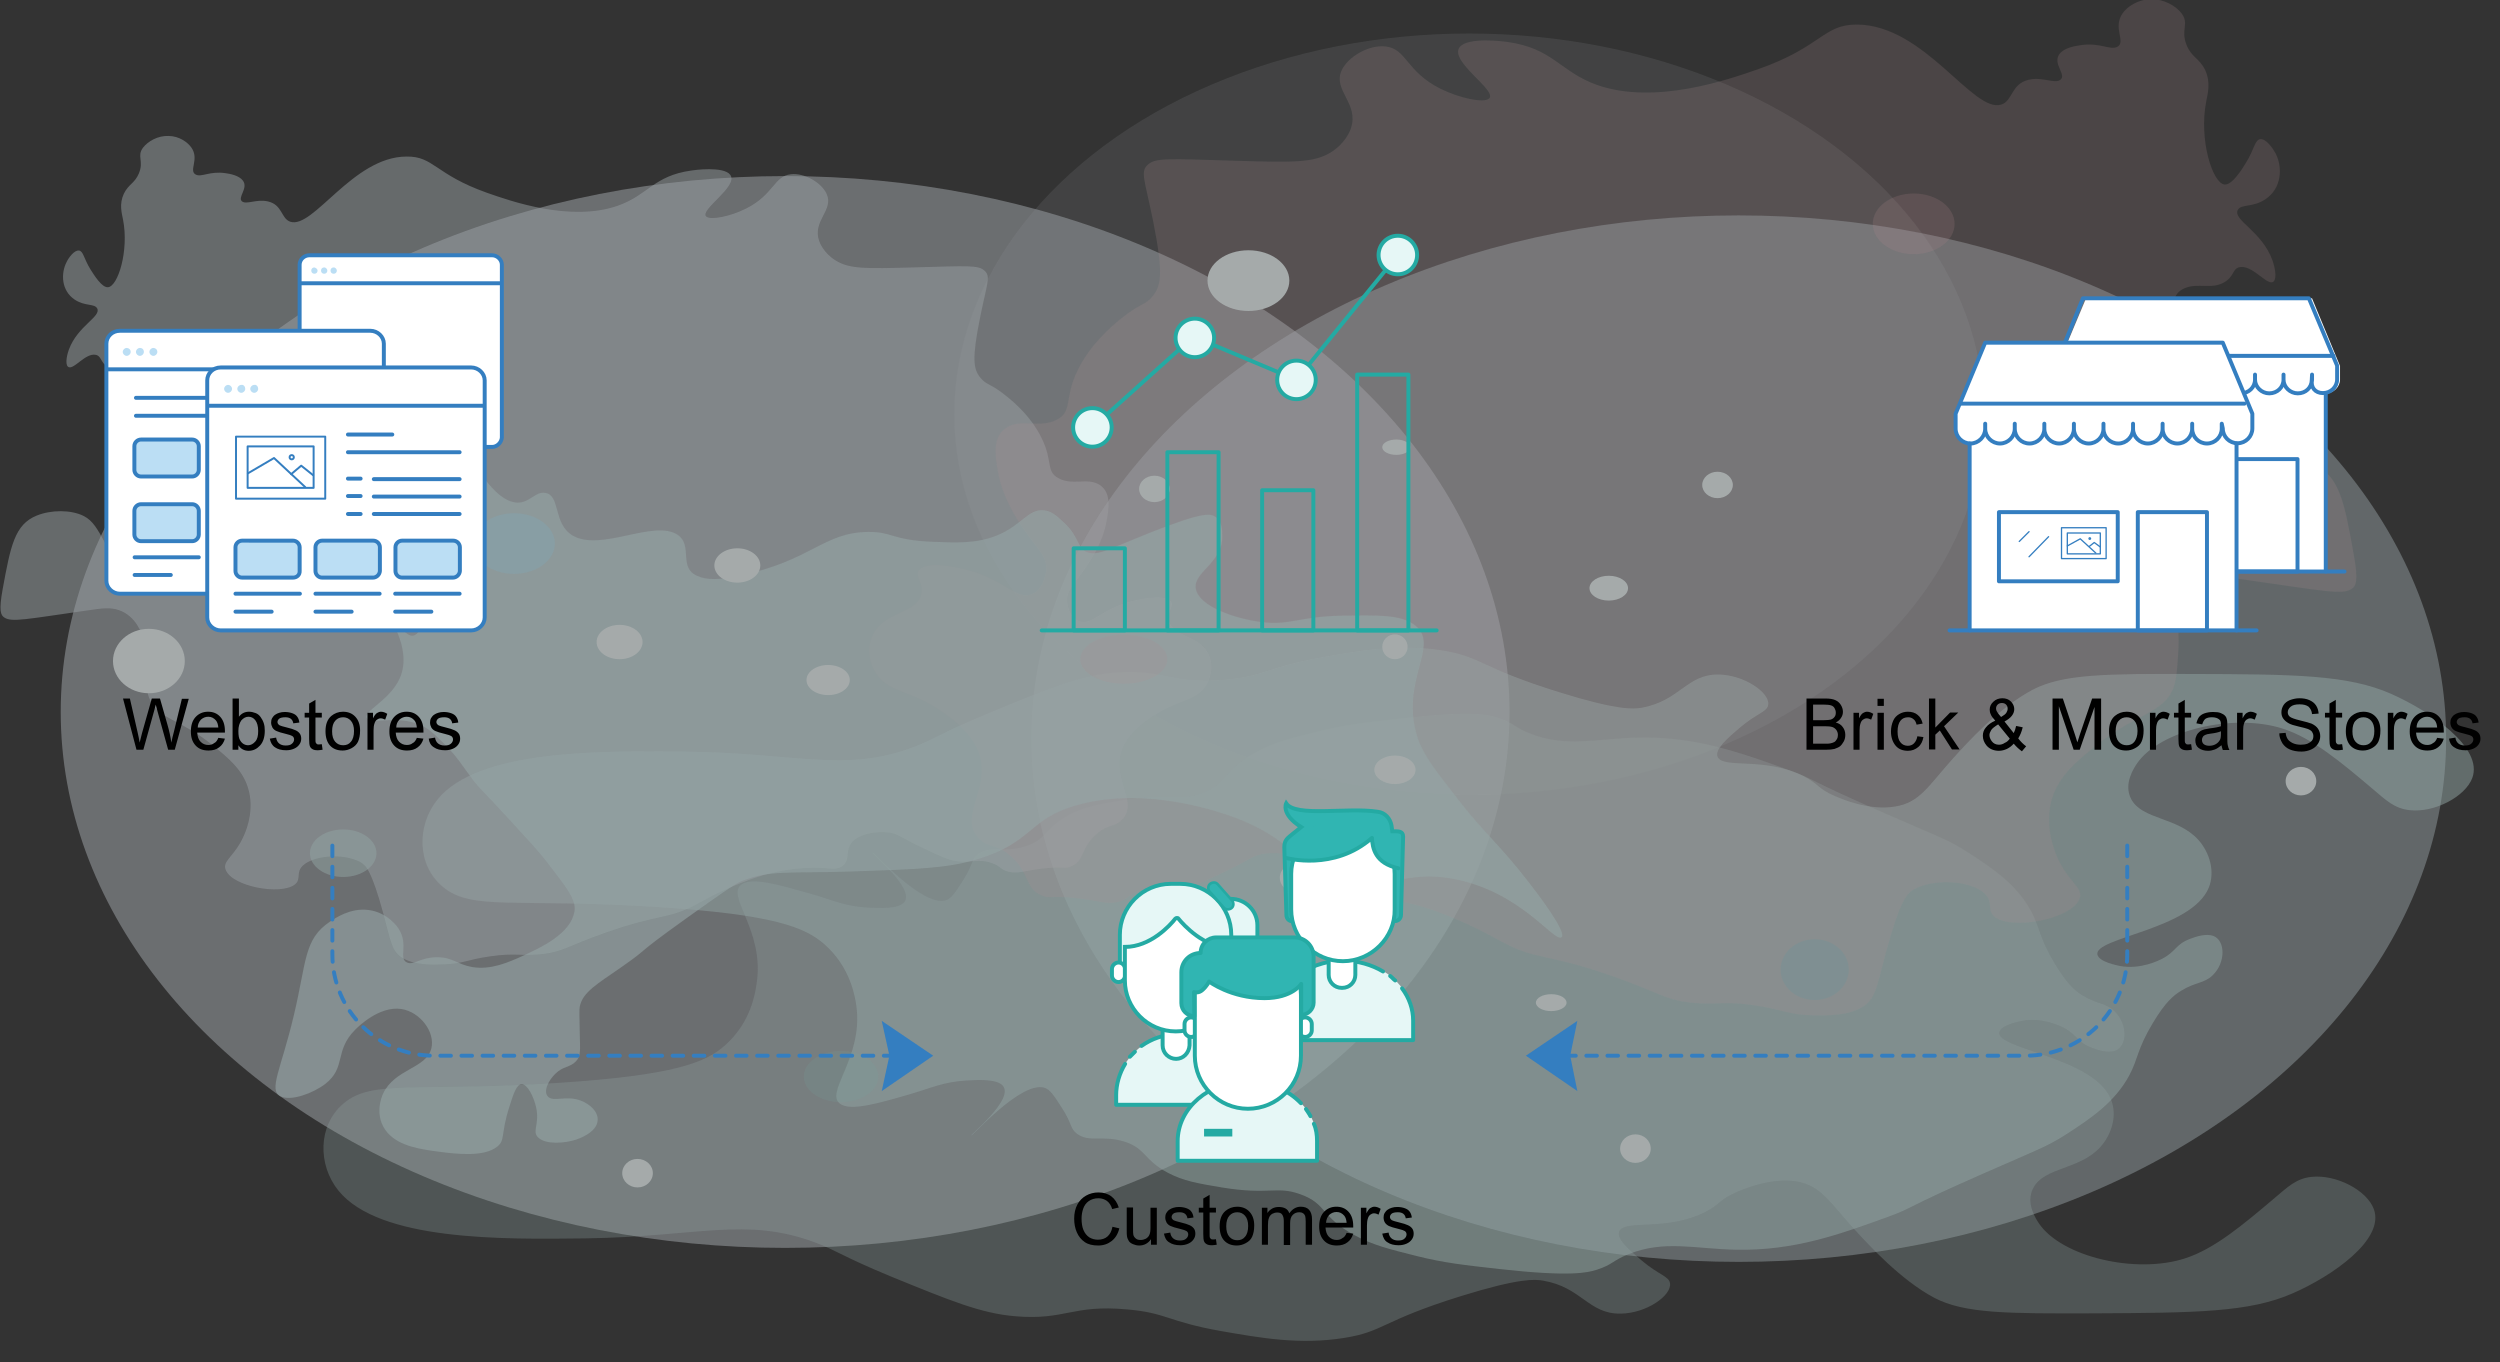 <?xml version="1.0" encoding="utf-8"?>
<!-- Generator: Adobe Illustrator 24.0.2, SVG Export Plug-In . SVG Version: 6.00 Build 0)  -->
<svg version="1.1" id="Layer_1" xmlns="http://www.w3.org/2000/svg" xmlns:xlink="http://www.w3.org/1999/xlink" x="0px" y="0px"
	 width="947px" height="516px" viewBox="0 0 947 516" style="enable-background:new 0 0 947 516;" xml:space="preserve">
<rect x="0" y="0" width="947" height="516" fill="#333333" stroke="none"/>
<style type="text/css">
	.st0{opacity:0.6;}
	.st1{opacity:0.5;fill:#EFF7FE;enable-background:new    ;}
	.st2{opacity:0.15;fill:#DFE6EA;enable-background:new    ;}
	.st3{opacity:0.45;fill:#E1F5FB;enable-background:new    ;}
	.st4{opacity:0.3;fill:#D1F0EF;enable-background:new    ;}
	.st5{opacity:0.5;fill:#D1F0EF;enable-background:new    ;}
	.st6{opacity:0.5;fill:#DCE8EF;enable-background:new    ;}
	.st7{opacity:0.2;fill:#FCC8CE;enable-background:new    ;}
	.st8{opacity:0.6;fill:#D5F1F1;enable-background:new    ;}
	.st9{opacity:0.6;fill:#BBE9F9;enable-background:new    ;}
	.st10{fill:#F1FAFA;}
	.st11{opacity:0.2;fill:#FCB9C6;enable-background:new    ;}
	.st12{fill:#FCFDFF;}
	.st13{opacity:0.1;fill:#1DD4FF;enable-background:new    ;}
	.st14{opacity:0.2;fill:#A2EAE0;enable-background:new    ;}
	
		.st15{fill:none;stroke:#347EC0;stroke-width:1.5;stroke-linecap:round;stroke-linejoin:round;stroke-miterlimit:10;stroke-dasharray:4;}
	
		.st16{fill:none;stroke:#C0D6DD;stroke-width:1.5;stroke-linecap:round;stroke-linejoin:round;stroke-miterlimit:10;stroke-dasharray:4;}
	.st17{enable-background:new    ;}
	.st18{fill:#FFFFFF;}
	.st19{fill:none;stroke:#347EC0;stroke-width:1.5;stroke-miterlimit:10;}
	.st20{fill:#BBDEF4;}
	.st21{fill:none;stroke:#347EC0;stroke-width:1.5;stroke-linecap:round;stroke-linejoin:round;stroke-miterlimit:10;}
	.st22{fill:none;stroke:#347EC0;stroke-width:0.75;stroke-linecap:round;stroke-linejoin:round;}
	.st23{fill:none;stroke:#347EC0;stroke-width:0.5;stroke-linecap:round;stroke-linejoin:round;stroke-miterlimit:10;}
	.st24{fill:none;stroke:#347EC0;stroke-width:0.5;stroke-linecap:round;stroke-linejoin:round;}
	.st25{fill:#347EC0;}
	.st26{fill:none;stroke:#24AAA3;stroke-width:1.5;stroke-linecap:round;stroke-linejoin:round;stroke-miterlimit:10;}
	.st27{fill:#E6F7F6;stroke:#24AAA3;stroke-width:1.5;stroke-linecap:round;stroke-linejoin:round;stroke-miterlimit:10;}
	.st28{fill:#E6F7F6;}
	.st29{fill:none;stroke:#24AAA3;stroke-width:1.5;}
	.st30{fill:none;stroke:#24AAA3;stroke-width:1.5;stroke-linecap:round;stroke-linejoin:round;}
	.st31{fill:#30B5B2;}
	.st32{fill:none;stroke:#24AAA3;}
	.st33{fill:#24AAA3;}
</style>
<g class="st0">
	<ellipse class="st1" cx="297.4" cy="269.7" rx="274.4" ry="203"/>
	<ellipse class="st2" cx="556.5" cy="156.9" rx="195" ry="144.2"/>
	<ellipse class="st3" cx="658.6" cy="279.8" rx="268" ry="198.2"/>
	<path class="st4" d="M281.1,334.9c4.1-2.6,13.7,0.2,25.8,3.6c8.7,2.5,13,4.8,21.8,5.3c4.6,0.2,11.6,0.6,13.8-2
		c4.3-5.1-12.4-18.5-12-18.8c0.5-0.3,18.7,20.4,27.6,18.1c2.2-0.6,3.7-2.9,6.7-7.6c4-6.3,3-7.8,5.8-9.9c4.7-3.4,9.6-0.4,17.8-3
		c8.3-2.6,7.2-6.9,16.5-11.9c6-3.2,11.6-4.1,20.5-5.6c18.1-3,20.8,0.6,29.8-2.6c10.1-3.7,7.6-8.5,20.5-15.5c7-3.8,13.3-5.4,23.6-7.9
		c10.4-2.6,17.9-3.4,31.2-4.9c26.9-3.1,33.4-1.5,36.9-0.3c6.2,2,6,3.5,12,5.9c13.7,5.5,25.3,2,40.9,1.6c22-0.5,39.1,5.7,57.9,12.5
		c9.8,3.6,4.9,2.7,35.6,16.1c20.5,9,24.4,10.1,32,15.1c8.6,5.6,18.1,11.8,23.6,22.1c3.4,6.4,2.9,9.8,8.9,19.8
		c4.8,8,7.9,10.5,10.7,12.2c5.5,3.3,8.7,2.7,12,5.9c4.9,4.8,4.9,12.9,0.4,14.8c-2.9,1.2-7.1-0.3-8.9-1c-5.7-2.1-5.3-4.7-10.7-7.6
		c-1-0.5-8.2-4.2-16-2.6c-0.9,0.2-7.9,1.5-8.5,4.3c-1.4,6.5,35.7,9.4,42.3,25.4c2.5,6,0.4,13.2-4,18.1c-7.9,8.7-21.2,7.5-25.4,15.5
		c-3.1,5.8,1.2,12,2.2,13.5c8.6,12.6,36.6,19.2,55.2,13.2c11.3-3.6,22.3-13,33.8-22.7c5.2-4.4,8.4-7.6,14.2-8.2
		c9.4-1,21,5.1,23.6,12.2c4.3,11.6-16,25.5-30.7,31.9c-16.4,7.2-36.3,7.4-75.7,7.6c-32.3,0.1-48.7,0.1-60.1-5.9
		c-12.8-6.8-24.8-20-30.3-26c-9.2-10.1-12.5-16.5-21.8-18.1c-9.8-1.6-20.4,3-22.7,4c-6.8,2.9-6.1,4.6-12,7.6
		c-14.7,7.4-30.2,2.7-32.5,7.2c-1.4,2.8,3.5,7,8.5,11.2c6.5,5.5,10.3,5.9,10.7,8.6c0.7,4.6-8.9,11.4-18.7,11.5
		c-12.2,0.2-14.7-10-29.4-12.5c-3-0.5-8.7-1.1-31.2,5.9c-30.2,9.4-29,13.4-44.1,15.8c-16.8,2.7-31.8,0-46.7-2.6
		c-20.3-3.6-20.5-6.9-35.6-8.2c-20.9-1.9-23.2,4.2-42.3,2.6c-13-1.1-24.4-5.8-47.2-15.1c-18.8-7.8-20.2-9.7-28.5-12.8
		c-26.4-9.9-44.4-2.2-87.2-1.6c-31.4,0.4-78,1-93.5-18.1c-7.8-9.6-7.9-24.6,1.8-32.9c10.9-9.4,27.3-4.4,81.4-7.9
		c44.2-2.9,55.9-7.7,63.2-14.2c9.9-8.7,11.5-19.9,12-23.4C289.8,352.2,274.4,339,281.1,334.9z"/>
	<path class="st5" d="M318.5,418.3c4.1,2.5,13.7-0.2,25.8-3.7c8.6-2.5,13-4.8,21.8-5.3c4.6-0.3,11.6-0.6,13.8,2
		c4.3,5.1-12.4,18.6-12,18.8c0.5,0.3,18.7-20.5,27.6-18.1c2.2,0.6,3.7,2.9,6.7,7.6c4.1,6.3,3,7.8,5.8,9.9c4.7,3.4,9.6,0.4,17.8,2.9
		c8.3,2.6,7.3,6.9,16.5,11.8c6,3.2,11.6,4.1,20.5,5.6c18.2,3,20.8-0.7,29.8,2.6c10.1,3.6,7.6,8.5,20.5,15.5c7,3.8,13.3,5.3,23.6,7.9
		c10.4,2.6,17.9,3.4,31.2,4.9c26.9,3,33.4,1.4,36.9,0.3c6.2-2,6-3.5,12-5.9c13.7-5.5,25.3-2,40.9-1.7c22.1,0.4,39.1-5.8,57.8-12.6
		c9.8-3.6,4.9-2.7,35.6-16.2c20.4-9,24.3-10.2,32-15.2c8.6-5.6,18-11.8,23.5-22.1c3.4-6.4,2.9-9.8,8.9-19.8
		c4.8-8,7.9-10.5,10.7-12.2c5.5-3.4,8.7-2.7,12-5.9c4.9-4.8,4.8-12.9,0.4-14.8c-2.9-1.2-7.1,0.3-8.9,1c-5.7,2.1-5.2,4.7-10.7,7.6
		c-1,0.5-8.2,4.2-16,2.7c-0.9-0.2-7.9-1.5-8.5-4.3c-1.4-6.5,35.7-9.4,42.2-25.4c2.4-6,0.4-13.2-4-18.1c-7.9-8.7-21.2-7.5-25.4-15.4
		c-3.1-5.8,1.2-12,2.2-13.5c8.6-12.6,36.5-19.2,55.2-13.2c11.3,3.6,22.3,12.9,33.9,22.7c5.2,4.4,8.4,7.6,14.3,8.2
		c9.4,1,21-5.2,23.6-12.2c4.3-11.6-16.1-25.4-30.8-31.9c-16.4-7.2-36.4-7.4-75.7-7.5c-32.3-0.1-48.7,0-60.1,6
		c-12.8,6.8-24.8,20.1-30.2,26.1c-9.2,10.2-12.4,16.6-21.8,18.1c-9.8,1.7-20.4-2.9-22.7-3.9c-6.8-2.9-6.1-4.6-12-7.6
		c-14.7-7.4-30.2-2.7-32.5-7.2c-1.4-2.8,3.5-7,8.4-11.2c6.5-5.5,10.3-5.9,10.7-8.6c0.7-4.6-9-11.3-18.7-11.5
		c-12.2-0.2-14.7,10-29.3,12.6c-3,0.5-8.7,1.1-31.2-5.9c-30.2-9.4-29.1-13.3-44.1-15.8c-16.8-2.7-31.8,0-46.7,2.7
		c-20.2,3.7-20.5,6.9-35.6,8.3c-20.9,1.9-23.2-4.2-42.3-2.6c-13,1.1-24.4,5.8-47.1,15.2c-18.8,7.8-20.2,9.7-28.5,12.9
		c-26.4,10-44.4,2.2-87.2,1.8c-31.4-0.3-78-0.9-93.4,18.2c-7.8,9.7-7.9,24.6,1.9,32.9c11,9.4,27.3,4.3,81.5,7.8
		c44.2,2.8,55.9,7.7,63.2,14.1c9.9,8.7,11.6,19.9,12.1,23.4C327.1,401,311.8,414.2,318.5,418.3z"/>
	<path class="st6" d="M110,84c-3.6-1.2-2.9-6.4-8.5-7.7c-4.3-1-8.1,1.3-9.8,0c-1.9-1.5,2.5-5,0.3-7.9c-1.5-2-5.1-2.6-6.6-2.8
		c-6-0.9-9.1,1.7-11.3,0.5c-2.7-1.5,1.5-5.8-1.6-10.2c-1.5-2.1-4.6-4.3-8.5-4.4c-4.3-0.2-8,2.1-9.8,4.4c-2.5,3.3,0.4,5-1.6,9.8
		c-1.6,3.8-3.9,4-5.7,7.7c-1.8,3.9-0.8,7.2-0.3,9.8c2.3,11.7-1.9,25.3-5.7,25.6c-2.3,0.2-5.2-4.5-6.6-6.7c-2.6-4.2-2.7-7-4.4-7.2
		c-1.8-0.2-3.9,2.7-4.7,4.4c-2.2,4.3-2,10.8,3.1,14.2c3.9,2.6,7.4,1.4,8.5,3.3c1.7,3.1-7.4,6.6-10.7,15.6c-1.1,3-1.4,6.3,0,6.7
		c2.1,0.7,6.3-5.4,10.1-4.7c2.3,0.4,1.7,2.8,4.7,4.7c4,2.4,8.1,0.1,12.3,1.9c3.8,1.6,3,4.7,6,10.9c1.7,3.5,4.6,7,10.4,14
		c7.8,9.3,8.7,8.4,11,12.8c3.2,6.2,1.8,8.8,6,11.9c4.3,3.2,8.2,2.1,10.7,5.1c2.7,3.3,0.9,7.9-1.3,10.7c-2.6,3.3-8.1,5.1-18.9,8.6
		c-12,3.9-16.1,4-17.9,4c-3.4,0-9.1,0-13.2-2.8c-3.1-2.1-2.4-3.7-6-10.2c-3.2-5.8-4.8-8.7-8.2-10.5c-4.9-2.5-12.5-2.4-17.9-0.2
		C5.5,198.7,4,206.9,1,223.2c-1.5,8.3-0.7,9.8,0.6,10.7c2.9,1.9,7.9,0.7,32.4-2.8c4.8-0.7,7.8-1.1,11,0c6.7,2.3,8.8,9.1,9.4,11.2
		c1.1,3.8,0.2,4.8,0.6,11.6c0.4,5.3,0.5,8.1,1.6,10.7c3.1,7.8,11.6,7.6,24.2,17.9c5.6,4.6,11.1,9,13.2,16.1
		c2.3,7.6-0.2,14.8-1.6,17.9c-3.5,8-8.3,9.5-6.9,13c2.4,6.3,20.7,9.7,26.1,5.6c2.7-2,0.3-4.5,3.1-7.2c4.1-3.9,15.3-4.8,21.7-1.4
		c2.2,1.2,4.3,3.1,8.8,19.5c3,11.2,3.2,14.5,7.5,17c4.6,2.6,10.8,2.5,15.4,2.3c7.1-0.2,8.9-1.8,17.3-3c10-1.5,12,0,20.1-0.9
		c8.1-1,8.9-2.8,23.3-7.9c21.4-7.6,23.9-5,34.9-10.9c2.6-1.4,8-4.6,16.4-7.9c5-2,8.1-2.9,9.4-3.3c2.6-0.7,8.1-2.2,15.4-2.6
		c9-0.5,11.1,1.1,13.8-0.5c4.1-2.4,0.6-6.7,5-10.2c3.3-2.6,8.8-3.2,12.6-2.8c4,0.4,4.7,1.9,13.5,6c6.3,3,9.5,4.5,12.6,4.9
		c5.8,0.7,8.3-1,13.2,0.7c3.6,1.2,3.1,2.4,6.3,3.3c3.7,0.9,5.7-0.3,13.2-1.2c8-0.9,7.9,0.3,10.4-0.7c5.6-2.2,3.7-7.2,10.1-12.6
		c4.3-3.6,6.2-2.2,9.1-4.9c7.6-7-5.1-16.7,1.3-28.9c2.6-4.9,7.2-8.2,10.1-10.2c9.6-6.8,16.4-5.9,20.4-11.6c2.8-3.9,3.5-9.7,0.3-14
		c-4.1-5.5-12.1-5.3-13.8-10.5c-1.3-3.9,2.4-6.2,0.3-8.1c-3.1-2.8-13.4-0.1-14.8,0.2c-11.3,3-14.6,8.8-19.2,7.7
		c-4.4-1.1-5-7.2-5-7.4c-0.4-4.4,2.7-6.6,6.9-12.8c2-2.9,6.4-9.5,7.9-17.5c0.9-5,2-11-2.5-14c-4.6-3-10.3,0.4-15.7-2.6
		c-4.8-2.6-2-6.4-6.3-15.1c-3.9-8.1-10.6-13.7-13.2-15.8c-6.2-5.1-7.6-4.1-10.1-7.2c-2.5-3.1-3.3-6.8,0-23
		c2.6-12.9,4.1-15.3,1.6-17.5c-2.4-2.1-5.8-1.8-27-1.2c-18.2,0.5-24.1,0.6-29.3-2.6c-4.6-2.8-6.1-6.8-6.3-7.4
		c-2.7-7.7,5.7-11.7,2.8-17.9c-1.9-4.2-8.4-8-13.5-7.4c-6.5,0.7-6.4,7.7-17,13c-5.9,3-13.5,4.5-15.1,3c-2.6-2.5,12.4-11.5,9.1-15.8
		c-2.5-3.3-13.7-1.8-14.8-1.6c-14.2,2-16.2,9.2-27.7,13.3c-17.9,6.3-40.6-1.7-49.7-4.9c-19.7-7-20.1-13.9-30.5-13.7
		C133.7,59.4,118.7,86.8,110,84z"/>
	<path class="st7" d="M758.1,39.6c4.4-1.4,3.6-7.8,10.4-9.4c5.3-1.2,9.9,1.7,12,0c2.4-1.9-3.1-6.1-0.4-9.7c1.8-2.5,6.2-3.1,8.1-3.4
		c7.4-1.1,11.2,2.1,13.9,0.6c3.3-1.9-1.9-7.1,1.9-12.6c1.8-2.6,5.7-5.2,10.4-5.4c5.3-0.2,9.9,2.6,12,5.4c3,4-0.5,6.1,1.9,12
		c1.9,4.7,4.8,4.9,7,9.4c2.2,4.8,1,8.8,0.4,12c-2.8,14.4,2.4,31,7,31.4c2.8,0.2,6.4-5.5,8.1-8.3c3.2-5.2,3.3-8.6,5.4-8.9
		c2.2-0.2,4.7,3.4,5.8,5.4c2.7,5.3,2.4,13.2-3.9,17.4c-4.8,3.2-9.1,1.7-10.4,4c-2.1,3.8,9.1,8,13.1,19.1c1.3,3.7,1.7,7.7,0,8.3
		c-2.5,0.8-7.7-6.6-12.4-5.7c-2.8,0.5-2,3.5-5.8,5.7c-4.9,2.9-10,0.1-15.1,2.3c-4.7,2-3.7,5.8-7.3,13.4c-2,4.4-5.6,8.6-12.7,17.1
		c-9.6,11.4-10.7,10.4-13.5,15.7c-4,7.6-2.2,10.8-7.3,14.6c-5.3,3.9-10.1,2.6-13.1,6.3c-3.3,4-1.1,9.8,1.5,13.1
		c3.2,4.1,9.9,6.3,23.2,10.6c14.7,4.7,19.8,4.9,22,4.9c4.2,0,11.1,0,16.2-3.4c3.8-2.5,3-4.6,7.3-12.6c3.9-7.2,5.8-10.7,10-12.9
		c6-3,15.4-2.9,22-0.3c10.4,4.1,12.2,14.2,15.8,34.3c1.9,10.2,0.8,12.1-0.8,13.1c-3.5,2.3-9.7,0.9-39.8-3.4c-5.9-0.9-9.6-1.3-13.5,0
		c-8.3,2.8-10.8,11.2-11.6,13.7c-1.4,4.6-0.2,5.9-0.8,14.3c-0.4,6.4-0.7,10-1.9,13.1c-3.8,9.6-14.2,9.3-29.7,22
		c-6.9,5.7-13.6,11.1-16.2,19.7c-2.8,9.3,0.3,18.2,1.9,22c4.3,9.9,10.2,11.7,8.5,16c-3,7.7-25.5,11.9-32,6.9
		c-3.3-2.5-0.4-5.5-3.9-8.9c-5-4.8-18.7-5.9-26.6-1.7c-2.7,1.4-5.3,3.8-10.8,24c-3.7,13.8-3.9,17.8-9.3,20.9
		c-5.7,3.2-13.3,3-18.9,2.9c-8.7-0.2-10.9-2.2-21.2-3.7c-12.3-1.9-14.7,0-24.7-1.1c-9.9-1.2-10.9-3.4-28.6-9.7
		c-26.3-9.3-29.4-6.1-42.9-13.4c-3.2-1.7-9.9-5.6-20.1-9.7c-6.2-2.5-9.9-3.5-11.6-4c-3.1-0.8-9.9-2.6-18.9-3.1
		c-11.1-0.6-13.6,1.4-17-0.6c-5-2.9-0.7-8.2-6.2-12.6c-4-3.2-10.8-3.9-15.4-3.4c-5,0.5-5.7,2.3-16.6,7.4c-7.8,3.7-11.7,5.5-15.4,6
		c-7.1,0.9-10.2-1.2-16.2,0.9c-4.4,1.5-3.8,3-7.7,4c-4.6,1.2-7-0.4-16.2-1.4c-9.8-1.1-9.7,0.4-12.7-0.9c-6.9-2.7-4.5-8.9-12.4-15.4
		c-5.3-4.4-7.6-2.7-11.2-6c-9.3-8.6,6.3-20.5-1.5-35.4c-3.2-6-8.9-10.1-12.4-12.6c-11.8-8.4-20.1-7.3-25.1-14.3
		c-3.5-4.8-4.2-11.9-0.4-17.1c5-6.8,14.9-6.4,17-12.9c1.6-4.7-3-7.6-0.4-10c3.7-3.4,16.4-0.2,18.1,0.3c13.9,3.7,17.9,10.8,23.6,9.4
		c5.3-1.3,6.1-8.8,6.2-9.1c0.5-5.4-3.3-8.1-8.5-15.7c-2.4-3.5-7.9-11.7-9.7-21.4c-1.1-6.1-2.4-13.5,3.1-17.1
		c5.7-3.7,12.7,0.5,19.3-3.1c5.9-3.2,2.5-7.8,7.7-18.6c4.8-9.9,13-16.8,16.2-19.4c7.7-6.3,9.3-5,12.4-8.9c3-3.8,4-8.4,0-28.3
		c-3.2-15.9-5-18.7-1.9-21.4c2.9-2.5,7.1-2.2,33.2-1.4c22.3,0.7,29.6,0.7,35.9-3.1c5.7-3.5,7.5-8.4,7.7-9.1c3.3-9.5-6.9-14.4-3.5-22
		c2.4-5.2,10.3-9.8,16.6-9.1c8,0.8,7.8,9.5,20.8,16c7.3,3.6,16.6,5.6,18.5,3.7c3.2-3-15.2-14.1-11.2-19.4c3-4,16.8-2.2,18.1-2
		c17.4,2.4,19.9,11.3,34,16.3c22,7.7,49.8-2.1,61-6c24.2-8.5,24.6-17,37.5-16.9C729.1,9.5,747.5,43.1,758.1,39.6z"/>
	<path class="st8" d="M175.5,174.2c-2.9,0.5-1.2,6.5-7.3,15.2c-3.3,4.7-4.8,4.3-6.8,7.8c-3.9,6.5-0.4,10.9,0.5,20.6
		c0.9,10-1.2,22.4-5.5,23c-3.7,0.5-8.5-9.8-9.6-9.5c-1.4,0.4,10,13.6,4.6,25.7c-3.8,8.5-14.4,12.6-12.3,15.2
		c1.9,2.4,10.9-1.5,20.1,2.4c3,1.3,5,3.1,8.7,6.8c5.6,5.5,7.4,9,11.4,14.2c2.7,3.5,2.2,2.4,13.7,14.9c7.5,8.2,11.4,12.3,14.6,16.6
		c7.2,9.3,10.8,13.9,10,18.2c-1.4,8.5-13.1,13.8-19.2,16.6c-5.9,2.7-12.5,5.6-19.6,4.4c-5.6-1-7.3-3.7-13.2-3.7
		c-6.3,0-8.8,3.1-11.4,2c-3.4-1.5,0.7-6.8-3.2-12.8c-0.2-0.4-4.1-6.2-11.4-7.1c-6.8-0.9-12.5,3-14.6,4.4c-10,6.7-8.8,15-13.7,35.5
		c-4.8,20.4-9.8,28.4-5,30.7c3.9,1.9,12.2-1.1,16.9-4.7c8.1-6.3,3.3-12.5,11.4-20.6c1-1,9-9,17.4-7.8c7.2,1.1,12.9,8.8,11.4,14.9
		c-1.9,7.7-13.9,7.7-18.3,17.2c-0.4,0.8-3.8,8.6,1.8,14.9c4.7,5.2,13,6.2,19.6,7.1c6.3,0.8,16.9,2.1,21.9-2
		c3.1-2.5,1.2-4.7,4.6-15.2c1.5-4.8,2.7-8.4,4.6-8.4c2.2-0.1,4.6,4.8,5.5,8.8c1.4,6.5-1.8,9.1,0.9,11.5c2.9,2.6,9.8,2.1,14.2,0.7
		c0.9-0.3,8-2.7,8.2-7.4c0.2-3.3-3-6.1-6.4-7.4c-5.5-2.1-10.1,0.6-12.3-1.4c-2.1-1.9,0-6.2,2.7-8.8c3.1-3,5.4-2.2,7.8-4.7
		c2-2.2,1.5-4.1,1.4-11.8c-0.1-5.3-0.2-7.9,0-8.8c1.1-5.6,6.4-8.5,16-15.2c11.3-7.9,3.5-3.4,24.2-18.2c12.3-8.8,18.4-13.1,21-14.2
		c10.9-4.4,18-2.9,42-3.7c23.8-0.8,35.8-1.2,46.6-4.4c22.5-6.5,19.7-15.7,39.3-20.9c28.4-7.7,59.3,4.9,62.1,6.1
		c21.6,9.1,21,19,40.2,22.6c16.9,3.2,21.5-3.7,38.8-0.7c25.9,4.5,38.6,23.9,41.6,22.3c2.7-1.4-9.1-16.8-12.3-20.9
		c-10.8-14-16.5-18.3-26-30.4c-9.2-11.7-13.8-17.6-16-24c-7.3-22,9.1-35.6-1.4-43.2c-5.2-3.8-13.6-3.6-27.4-3.4
		c-16.4,0.3-19.4,3.8-30.6,2.4c-9.6-1.2-23.4-5.8-24.7-12.5c-1.2-6.4,10.1-9.7,10-19.9c0-2.5-0.1-6.3-3.2-7.8
		c-2.2-1-6.5-1.1-33.3,10.1c-7.7,3.2-11.4,4.9-14.6,3.7c-4-1.5-2.8-5.8-9.1-11.5c-2.7-2.5-4.5-4.1-7.3-4.4c-6-0.7-8.3,5.6-17.8,9.5
		c-7.8,3.2-15.6,2.8-25.1,2.4c-14.9-0.7-14.6-3.8-23.7-3.7c-17,0.1-21.4,10.9-48.9,16.6c-7.4,1.5-12.1,1.8-16,0
		c-7.1-3.2-1.4-11.5-7.3-15.5c-8.9-6-29,6.5-39.7,0.3c-7.7-4.5-4.5-15.3-10.5-16.2c-3.8-0.6-5.6,3.7-10.5,3.7
		C186,189.8,180.4,173.4,175.5,174.2z"/>
	<ellipse class="st9" cx="194.7" cy="205.9" rx="15.5" ry="11.5"/>
	<ellipse class="st10" cx="472.9" cy="106.3" rx="15.5" ry="11.5"/>
	<ellipse class="st10" cx="826.6" cy="211" rx="15.5" ry="11.5"/>
	<ellipse class="st11" cx="724.9" cy="84.8" rx="15.5" ry="11.5"/>
	<ellipse class="st12" cx="134.6" cy="117.7" rx="15.5" ry="11.5"/>
	<ellipse class="st10" cx="234.7" cy="243.2" rx="8.7" ry="6.5"/>
	<ellipse class="st10" cx="279.3" cy="214.2" rx="8.7" ry="6.5"/>
	<ellipse class="st10" cx="313.7" cy="257.6" rx="8.2" ry="5.7"/>
	<ellipse class="st7" cx="425.7" cy="249.7" rx="16.5" ry="9.3"/>
	<ellipse class="st10" cx="490.6" cy="332.5" rx="5.8" ry="5.4"/>
	<ellipse class="st10" cx="241.5" cy="444.4" rx="5.8" ry="5.4"/>
	<ellipse class="st10" cx="619.5" cy="435.1" rx="5.8" ry="5.4"/>
	<ellipse class="st10" cx="871.6" cy="295.9" rx="5.8" ry="5.4"/>
	<ellipse class="st10" cx="870.6" cy="194.1" rx="5.8" ry="5.4"/>
	<ellipse class="st10" cx="528.4" cy="291.6" rx="7.8" ry="5.4"/>
	<ellipse class="st10" cx="528.4" cy="245" rx="4.8" ry="4.7"/>
	<ellipse class="st10" cx="609.4" cy="222.8" rx="7.3" ry="4.7"/>
	<ellipse class="st10" cx="650.6" cy="183.7" rx="5.8" ry="5"/>
	<ellipse class="st10" cx="437.3" cy="185.2" rx="5.8" ry="5"/>
	<ellipse class="st10" cx="528.9" cy="169.4" rx="5.3" ry="2.9"/>
	<ellipse class="st10" cx="587.6" cy="379.8" rx="5.8" ry="3.2"/>
	<ellipse class="st13" cx="687.4" cy="367.3" rx="12.9" ry="11.5"/>
	<ellipse class="st14" cx="318.6" cy="407.8" rx="14.1" ry="9.7"/>
	<ellipse class="st5" cx="130" cy="323.2" rx="12.6" ry="9"/>
	<ellipse class="st10" cx="56.4" cy="250.4" rx="13.6" ry="12.2"/>
</g>
<path class="st15" d="M338.8,399.9H164.3c-21.1,0-38.4-17.1-38.4-38.4v-44.3"/>
<path class="st16" d="M924.5,304.2"/>
<g class="st17">
	<path d="M51.7,284l-5.1-19.4h2.6l2.9,12.7c0.3,1.3,0.6,2.7,0.8,4c0.5-2.1,0.8-3.3,0.9-3.6l3.7-13.1h3.1l2.8,9.8
		c0.7,2.4,1.2,4.7,1.5,6.9c0.2-1.2,0.6-2.6,1-4.2l3-12.4h2.6L66.2,284h-2.5l-4.1-14.8c-0.3-1.2-0.5-2-0.6-2.3
		c-0.2,0.9-0.4,1.6-0.6,2.3L54.3,284H51.7z"/>
	<path d="M82.7,279.5l2.5,0.3c-0.4,1.4-1.1,2.5-2.2,3.3c-1,0.8-2.4,1.2-4,1.2c-2.1,0-3.7-0.6-4.9-1.9c-1.2-1.3-1.8-3-1.8-5.3
		c0-2.4,0.6-4.2,1.8-5.5c1.2-1.3,2.8-2,4.7-2c1.9,0,3.4,0.6,4.6,1.9s1.8,3.1,1.8,5.4c0,0.1,0,0.4,0,0.6H74.7
		c0.1,1.5,0.5,2.7,1.3,3.5s1.8,1.2,2.9,1.2c0.9,0,1.6-0.2,2.2-0.7C81.8,281.2,82.3,280.5,82.7,279.5z M74.9,275.6h7.8
		c-0.1-1.2-0.4-2.1-0.9-2.7c-0.8-0.9-1.7-1.4-2.9-1.4c-1.1,0-2,0.4-2.8,1.1C75.4,273.4,74.9,274.4,74.9,275.6z"/>
	<path d="M90.3,284h-2.2v-19.4h2.4v6.9c1-1.3,2.3-1.9,3.8-1.9c0.9,0,1.7,0.2,2.5,0.5s1.4,0.8,1.9,1.5s0.9,1.4,1.2,2.3
		c0.3,0.9,0.4,1.8,0.4,2.9c0,2.4-0.6,4.3-1.8,5.6c-1.2,1.3-2.6,2-4.3,2c-1.7,0-3-0.7-3.9-2.1V284z M90.3,276.9
		c0,1.7,0.2,2.9,0.7,3.6c0.7,1.2,1.8,1.8,3,1.8c1,0,1.9-0.5,2.7-1.4c0.8-0.9,1.1-2.2,1.1-4s-0.4-3.2-1.1-4.1s-1.6-1.3-2.6-1.3
		s-1.9,0.5-2.7,1.4C90.7,273.9,90.3,275.2,90.3,276.9z"/>
	<path d="M102.2,279.8l2.4-0.4c0.1,0.9,0.5,1.7,1.1,2.2s1.4,0.8,2.5,0.8s1.9-0.2,2.4-0.7c0.5-0.4,0.8-1,0.8-1.6c0-0.5-0.2-1-0.7-1.3
		c-0.3-0.2-1.1-0.5-2.4-0.8c-1.7-0.4-3-0.8-3.6-1.1c-0.7-0.3-1.2-0.8-1.5-1.3c-0.3-0.6-0.5-1.2-0.5-1.9c0-0.6,0.1-1.2,0.4-1.7
		s0.7-1,1.2-1.3c0.4-0.3,0.9-0.5,1.5-0.7s1.3-0.3,2.1-0.3c1.1,0,2.1,0.2,2.9,0.5s1.4,0.7,1.8,1.3c0.4,0.5,0.7,1.3,0.8,2.2l-2.3,0.3
		c-0.1-0.7-0.4-1.3-0.9-1.7c-0.5-0.4-1.2-0.6-2.1-0.6c-1.1,0-1.9,0.2-2.3,0.5s-0.7,0.8-0.7,1.3c0,0.3,0.1,0.6,0.3,0.8
		c0.2,0.3,0.5,0.5,0.9,0.6c0.2,0.1,0.9,0.3,2.1,0.6c1.7,0.4,2.9,0.8,3.5,1.1c0.7,0.3,1.2,0.7,1.6,1.2s0.6,1.2,0.6,2
		s-0.2,1.5-0.7,2.2s-1.1,1.2-2,1.6s-1.9,0.6-3,0.6c-1.8,0-3.2-0.4-4.2-1.1C103.1,282.4,102.5,281.3,102.2,279.8z"/>
	<path d="M121.9,281.9l0.3,2.1c-0.7,0.1-1.3,0.2-1.8,0.2c-0.9,0-1.5-0.1-2-0.4s-0.8-0.6-1-1.1c-0.2-0.4-0.3-1.4-0.3-2.8v-8.1h-1.7
		V270h1.7v-3.5l2.4-1.4v4.9h2.4v1.8h-2.4v8.2c0,0.7,0,1.1,0.1,1.3c0.1,0.2,0.2,0.3,0.4,0.5s0.5,0.2,0.8,0.2
		C121.1,282,121.5,281.9,121.9,281.9z"/>
	<path d="M123.3,277c0-2.6,0.7-4.5,2.2-5.8c1.2-1,2.7-1.6,4.4-1.6c1.9,0,3.5,0.6,4.7,1.9s1.8,3,1.8,5.2c0,1.8-0.3,3.2-0.8,4.3
		c-0.5,1-1.3,1.8-2.4,2.4s-2.2,0.9-3.4,0.9c-2,0-3.6-0.6-4.8-1.9C123.9,281.2,123.3,279.3,123.3,277z M125.8,277
		c0,1.8,0.4,3.1,1.2,4s1.8,1.3,3,1.3s2.2-0.4,2.9-1.3c0.8-0.9,1.2-2.3,1.2-4.1c0-1.7-0.4-3-1.2-3.9s-1.8-1.3-2.9-1.3
		c-1.2,0-2.2,0.4-3,1.3S125.8,275.2,125.8,277z"/>
	<path d="M139.2,284v-14h2.1v2.1c0.5-1,1-1.7,1.5-2s1-0.5,1.5-0.5c0.8,0,1.6,0.3,2.4,0.8l-0.8,2.2c-0.6-0.3-1.2-0.5-1.7-0.5
		s-1,0.2-1.4,0.5s-0.7,0.7-0.9,1.3c-0.3,0.8-0.4,1.8-0.4,2.8v7.3L139.2,284L139.2,284z"/>
	<path d="M157.9,279.5l2.5,0.3c-0.4,1.4-1.1,2.5-2.2,3.3c-1,0.8-2.4,1.2-4,1.2c-2.1,0-3.7-0.6-4.9-1.9s-1.8-3-1.8-5.3
		c0-2.4,0.6-4.2,1.8-5.5s2.8-2,4.7-2s3.4,0.6,4.6,1.9c1.2,1.3,1.8,3.1,1.8,5.4c0,0.1,0,0.4,0,0.6h-10.5c0.1,1.5,0.5,2.7,1.3,3.5
		s1.8,1.2,2.9,1.2c0.9,0,1.6-0.2,2.2-0.7C157,281.2,157.5,280.5,157.9,279.5z M150.1,275.6h7.8c-0.1-1.2-0.4-2.1-0.9-2.7
		c-0.8-0.9-1.7-1.4-2.9-1.4c-1.1,0-2,0.4-2.8,1.1C150.5,273.4,150.1,274.4,150.1,275.6z"/>
	<path d="M162.4,279.8l2.4-0.4c0.1,0.9,0.5,1.7,1.1,2.2s1.4,0.8,2.5,0.8s1.9-0.2,2.4-0.7c0.5-0.4,0.8-1,0.8-1.6c0-0.5-0.2-1-0.7-1.3
		c-0.3-0.2-1.1-0.5-2.4-0.8c-1.7-0.4-3-0.8-3.6-1.1c-0.7-0.3-1.2-0.8-1.5-1.3c-0.3-0.6-0.5-1.2-0.5-1.9c0-0.6,0.1-1.2,0.4-1.7
		c0.3-0.5,0.7-1,1.2-1.3c0.4-0.3,0.9-0.5,1.5-0.7s1.3-0.3,2.1-0.3c1.1,0,2.1,0.2,2.9,0.5c0.8,0.3,1.4,0.7,1.8,1.3
		c0.4,0.5,0.7,1.3,0.8,2.2l-2.3,0.3c-0.1-0.7-0.4-1.3-0.9-1.7c-0.5-0.4-1.2-0.6-2.1-0.6c-1.1,0-1.9,0.2-2.3,0.5s-0.7,0.8-0.7,1.3
		c0,0.3,0.1,0.6,0.3,0.8c0.2,0.3,0.5,0.5,0.9,0.6c0.2,0.1,0.9,0.3,2.1,0.6c1.7,0.4,2.9,0.8,3.5,1.1c0.7,0.3,1.2,0.7,1.6,1.2
		c0.4,0.5,0.6,1.2,0.6,2s-0.2,1.5-0.7,2.2s-1.1,1.2-2,1.6s-1.9,0.6-3,0.6c-1.8,0-3.2-0.4-4.2-1.1
		C163.2,282.4,162.6,281.3,162.4,279.8z"/>
</g>
<g class="st17">
	<path d="M684.3,284v-19.4h7.3c1.5,0,2.7,0.2,3.6,0.6c0.9,0.4,1.6,1,2.1,1.8s0.8,1.7,0.8,2.6c0,0.8-0.2,1.6-0.7,2.3
		c-0.4,0.7-1.1,1.3-2,1.8c1.2,0.3,2.1,0.9,2.7,1.8c0.6,0.8,0.9,1.8,0.9,2.9c0,0.9-0.2,1.8-0.6,2.5s-0.9,1.4-1.4,1.8s-1.3,0.7-2.1,1
		c-0.8,0.2-1.9,0.3-3.1,0.3L684.3,284L684.3,284z M686.8,272.8h4.2c1.1,0,2-0.1,2.4-0.2c0.7-0.2,1.1-0.5,1.5-1s0.5-1,0.5-1.7
		c0-0.6-0.2-1.2-0.5-1.7s-0.7-0.8-1.3-1s-1.6-0.3-2.9-0.3h-3.9V272.8z M686.8,281.7h4.8c0.8,0,1.4,0,1.7-0.1
		c0.6-0.1,1.1-0.3,1.5-0.5s0.7-0.6,1-1.1s0.4-1,0.4-1.6c0-0.7-0.2-1.3-0.6-1.9c-0.4-0.5-0.9-0.9-1.5-1.1s-1.6-0.3-2.8-0.3h-4.5
		L686.8,281.7L686.8,281.7z"/>
	<path d="M702.1,284v-14h2.1v2.1c0.5-1,1-1.7,1.5-2s1-0.5,1.5-0.5c0.8,0,1.6,0.3,2.4,0.8l-0.8,2.2c-0.6-0.3-1.2-0.5-1.7-0.5
		s-1,0.2-1.4,0.5s-0.7,0.7-0.9,1.3c-0.3,0.8-0.4,1.8-0.4,2.8v7.3L702.1,284L702.1,284z"/>
	<path d="M711.2,267.4v-2.7h2.4v2.7H711.2z M711.2,284v-14h2.4v14H711.2z"/>
	<path d="M726.3,278.9l2.3,0.3c-0.3,1.6-0.9,2.9-2,3.8s-2.3,1.4-3.9,1.4c-1.9,0-3.5-0.6-4.6-1.9s-1.8-3.1-1.8-5.4
		c0-1.5,0.3-2.8,0.8-4s1.3-2,2.3-2.6s2.1-0.9,3.3-0.9c1.5,0,2.8,0.4,3.7,1.2c1,0.8,1.6,1.9,1.9,3.3l-2.3,0.4
		c-0.2-0.9-0.6-1.7-1.2-2.1c-0.6-0.5-1.2-0.7-2-0.7c-1.2,0-2.2,0.4-2.9,1.3s-1.1,2.2-1.1,4.1s0.4,3.3,1.1,4.1
		c0.7,0.9,1.7,1.3,2.8,1.3c0.9,0,1.7-0.3,2.3-0.9C725.7,280.9,726.1,280,726.3,278.9z"/>
	<path d="M730.7,284v-19.4h2.4v11l5.6-5.7h3.1l-5.4,5.2l5.9,8.8h-2.9l-4.6-7.2l-1.7,1.6v5.6h-2.4V284z"/>
	<path d="M762.8,281.7c-0.8,0.9-1.6,1.5-2.6,2c-0.9,0.4-1.9,0.7-3,0.7c-2,0-3.6-0.7-4.7-2c-0.9-1.1-1.4-2.3-1.4-3.7
		c0-1.2,0.4-2.3,1.2-3.2c0.8-1,1.9-1.8,3.5-2.5c-0.9-1-1.5-1.8-1.7-2.4c-0.3-0.6-0.4-1.2-0.4-1.8c0-1.2,0.5-2.2,1.4-3
		c0.9-0.9,2.1-1.3,3.4-1.3c1.3,0,2.4,0.4,3.2,1.2c0.8,0.8,1.3,1.8,1.3,2.9c0,1.8-1.2,3.4-3.7,4.7l3.5,4.4c0.4-0.8,0.7-1.7,0.9-2.7
		l2.5,0.5c-0.4,1.7-1,3.1-1.7,4.2c0.9,1.2,1.9,2.2,3,3l-1.6,1.9C764.8,283.8,763.8,282.9,762.8,281.7z M761.3,279.8l-4.4-5.4
		c-1.3,0.8-2.2,1.5-2.6,2.1c-0.4,0.7-0.7,1.3-0.7,1.9c0,0.8,0.3,1.6,0.9,2.4s1.5,1.3,2.7,1.3c0.7,0,1.5-0.2,2.2-0.7
		C760.2,281.1,760.8,280.5,761.3,279.8z M758,271.6c1-0.6,1.7-1.1,2-1.6s0.5-1,0.5-1.5c0-0.7-0.2-1.2-0.6-1.6
		c-0.4-0.4-0.9-0.6-1.6-0.6c-0.6,0-1.2,0.2-1.6,0.6c-0.4,0.4-0.6,0.9-0.6,1.5c0,0.3,0.1,0.6,0.2,0.9c0.2,0.3,0.4,0.7,0.7,1.1
		L758,271.6z"/>
	<path d="M777.5,284v-19.4h3.9l4.6,13.7c0.4,1.3,0.7,2.2,0.9,2.9c0.2-0.7,0.6-1.7,1-3.1l4.6-13.5h3.4V284h-2.5v-16.2l-5.6,16.2h-2.3
		l-5.6-16.5V284H777.5z"/>
	<path d="M798.9,277c0-2.6,0.7-4.5,2.2-5.8c1.2-1,2.7-1.6,4.4-1.6c1.9,0,3.5,0.6,4.7,1.9s1.8,3,1.8,5.2c0,1.8-0.3,3.2-0.8,4.3
		s-1.3,1.8-2.4,2.4s-2.2,0.9-3.4,0.9c-2,0-3.6-0.6-4.8-1.9C799.5,281.2,798.9,279.3,798.9,277z M801.4,277c0,1.8,0.4,3.1,1.2,4
		s1.8,1.3,3,1.3s2.2-0.4,2.9-1.3s1.2-2.3,1.2-4.1c0-1.7-0.4-3-1.2-3.9s-1.8-1.3-2.9-1.3c-1.2,0-2.2,0.4-3,1.3
		C801.8,273.8,801.4,275.2,801.4,277z"/>
	<path d="M830,281.9l0.3,2.1c-0.7,0.1-1.3,0.2-1.8,0.2c-0.9,0-1.5-0.1-2-0.4s-0.8-0.6-1-1.1c-0.2-0.4-0.3-1.4-0.3-2.8v-8.1h-1.7V270
		h1.7v-3.5l2.4-1.4v4.9h2.4v1.8h-2.4v8.2c0,0.7,0,1.1,0.1,1.3c0.1,0.2,0.2,0.3,0.4,0.5s0.5,0.2,0.8,0.2
		C829.3,282,829.6,281.9,830,281.9z"/>
	<path d="M841.5,282.3c-0.9,0.7-1.7,1.3-2.5,1.6c-0.8,0.3-1.7,0.5-2.6,0.5c-1.5,0-2.7-0.4-3.6-1.1s-1.2-1.7-1.2-2.9
		c0-0.7,0.2-1.3,0.5-1.9s0.7-1,1.2-1.4s1.1-0.6,1.7-0.8c0.5-0.1,1.2-0.2,2.1-0.4c1.9-0.2,3.3-0.5,4.2-0.8c0-0.3,0-0.5,0-0.6
		c0-1-0.2-1.7-0.7-2c-0.6-0.5-1.5-0.8-2.7-0.8c-1.1,0-1.9,0.2-2.5,0.6c-0.5,0.4-0.9,1.1-1.2,2.1L832,274c0.2-1,0.6-1.8,1-2.4
		c0.5-0.6,1.2-1.1,2.1-1.4c0.9-0.3,2-0.5,3.2-0.5s2.2,0.1,2.9,0.4s1.3,0.6,1.7,1.1c0.4,0.4,0.6,1,0.7,1.6c0.1,0.4,0.1,1.1,0.1,2.2
		v3.2c0,2.2,0,3.6,0.2,4.2c0.1,0.6,0.3,1.1,0.6,1.7H842C841.8,283.5,841.6,282.9,841.5,282.3z M841.3,277c-0.9,0.4-2.2,0.7-3.9,0.9
		c-1,0.1-1.7,0.3-2.1,0.5c-0.4,0.2-0.7,0.4-0.9,0.8c-0.2,0.3-0.3,0.7-0.3,1.1c0,0.6,0.2,1.2,0.7,1.6s1.2,0.6,2.1,0.6
		c0.9,0,1.7-0.2,2.4-0.6s1.2-0.9,1.6-1.6c0.3-0.5,0.4-1.3,0.4-2.4V277z"/>
	<path d="M847.4,284v-14h2.1v2.1c0.5-1,1-1.7,1.5-2s1-0.5,1.5-0.5c0.8,0,1.6,0.3,2.4,0.8l-0.8,2.2c-0.6-0.3-1.2-0.5-1.7-0.5
		s-1,0.2-1.4,0.5s-0.7,0.7-0.9,1.3c-0.3,0.8-0.4,1.8-0.4,2.8v7.3L847.4,284L847.4,284z"/>
	<path d="M814.4,284v-14h2.1v2.1c0.5-1,1-1.7,1.5-2s1-0.5,1.5-0.5c0.8,0,1.6,0.3,2.4,0.8l-0.8,2.2c-0.6-0.3-1.2-0.5-1.7-0.5
		s-1,0.2-1.4,0.5s-0.7,0.7-0.9,1.3c-0.3,0.8-0.4,1.8-0.4,2.8v7.3L814.4,284L814.4,284z"/>
	<path d="M863.4,277.8l2.4-0.2c0.1,1,0.4,1.8,0.8,2.4s1.1,1.1,1.9,1.5c0.9,0.4,1.9,0.6,3,0.6c1,0,1.8-0.1,2.6-0.4
		c0.7-0.3,1.3-0.7,1.7-1.2s0.5-1.1,0.5-1.7s-0.2-1.1-0.5-1.6c-0.4-0.5-0.9-0.8-1.7-1.1c-0.5-0.2-1.7-0.5-3.4-0.9
		c-1.8-0.4-3-0.8-3.7-1.2c-0.9-0.5-1.6-1.1-2.1-1.8c-0.5-0.7-0.7-1.5-0.7-2.4c0-1,0.3-1.9,0.8-2.7s1.4-1.5,2.4-1.9
		c1.1-0.4,2.3-0.7,3.6-0.7c1.4,0,2.7,0.2,3.8,0.7s1.9,1.1,2.5,2s0.9,1.9,1,3.1l-2.5,0.2c-0.1-1.2-0.6-2.1-1.3-2.8
		c-0.8-0.6-1.9-0.9-3.4-0.9c-1.6,0-2.7,0.3-3.4,0.9s-1.1,1.3-1.1,2.1c0,0.7,0.3,1.3,0.8,1.7c0.5,0.4,1.8,0.9,3.9,1.4
		s3.5,0.9,4.3,1.2c1.1,0.5,2,1.2,2.5,2s0.8,1.7,0.8,2.8c0,1-0.3,2-0.9,2.9c-0.6,0.9-1.4,1.6-2.5,2.1s-2.3,0.8-3.7,0.8
		c-1.8,0-3.2-0.3-4.4-0.8s-2.1-1.3-2.8-2.3C863.8,280.2,863.4,279.1,863.4,277.8z"/>
	<path d="M887.2,281.9l0.3,2.1c-0.7,0.1-1.3,0.2-1.8,0.2c-0.9,0-1.5-0.1-2-0.4s-0.8-0.6-1-1.1c-0.2-0.4-0.3-1.4-0.3-2.8v-8.1h-1.7
		V270h1.7v-3.5l2.4-1.4v4.9h2.4v1.8h-2.4v8.2c0,0.7,0,1.1,0.1,1.3c0.1,0.2,0.2,0.3,0.4,0.5s0.5,0.2,0.8,0.2S886.7,281.9,887.2,281.9
		z"/>
	<path d="M888.6,277c0-2.6,0.7-4.5,2.2-5.8c1.2-1,2.7-1.6,4.4-1.6c1.9,0,3.5,0.6,4.7,1.9s1.8,3,1.8,5.2c0,1.8-0.3,3.2-0.8,4.3
		c-0.5,1-1.3,1.8-2.4,2.4s-2.2,0.9-3.4,0.9c-2,0-3.6-0.6-4.8-1.9C889.2,281.2,888.6,279.3,888.6,277z M891.1,277
		c0,1.8,0.4,3.1,1.2,4s1.8,1.3,3,1.3s2.2-0.4,2.9-1.3c0.8-0.9,1.2-2.3,1.2-4.1c0-1.7-0.4-3-1.2-3.9s-1.8-1.3-2.9-1.3
		c-1.2,0-2.2,0.4-3,1.3C891.5,273.8,891.1,275.2,891.1,277z"/>
	<path d="M904.5,284v-14h2.1v2.1c0.5-1,1.1-1.7,1.5-2c0.5-0.3,1-0.5,1.5-0.5c0.8,0,1.6,0.3,2.4,0.8l-0.8,2.2
		c-0.6-0.3-1.2-0.5-1.7-0.5s-1,0.2-1.4,0.5s-0.7,0.7-0.9,1.3c-0.3,0.8-0.4,1.8-0.4,2.8v7.3L904.5,284L904.5,284z"/>
	<path d="M923.2,279.5l2.5,0.3c-0.4,1.4-1.1,2.5-2.2,3.3c-1,0.8-2.4,1.2-4,1.2c-2.1,0-3.7-0.6-4.9-1.9s-1.8-3-1.8-5.3
		c0-2.4,0.6-4.2,1.8-5.5s2.8-2,4.7-2s3.4,0.6,4.6,1.9c1.2,1.3,1.8,3.1,1.8,5.4c0,0.1,0,0.4,0,0.6h-10.5c0.1,1.5,0.5,2.7,1.3,3.5
		s1.8,1.2,2.9,1.2c0.9,0,1.6-0.2,2.2-0.7C922.3,281.2,922.8,280.5,923.2,279.5z M915.4,275.6h7.8c-0.1-1.2-0.4-2.1-0.9-2.7
		c-0.8-0.9-1.7-1.4-2.9-1.4c-1.1,0-2,0.4-2.8,1.1C915.8,273.4,915.4,274.4,915.4,275.6z"/>
	<path d="M927.7,279.8l2.4-0.4c0.1,0.9,0.5,1.7,1.1,2.2s1.4,0.8,2.5,0.8s1.9-0.2,2.4-0.7c0.5-0.4,0.8-1,0.8-1.6c0-0.5-0.2-1-0.7-1.3
		c-0.3-0.2-1.1-0.5-2.4-0.8c-1.7-0.4-3-0.8-3.6-1.1c-0.7-0.3-1.2-0.8-1.5-1.3s-0.5-1.2-0.5-1.9c0-0.6,0.1-1.2,0.4-1.7
		c0.3-0.5,0.7-1,1.2-1.3c0.4-0.3,0.9-0.5,1.5-0.7s1.3-0.3,2.1-0.3c1.1,0,2.1,0.2,2.9,0.5c0.8,0.3,1.4,0.7,1.8,1.3
		c0.4,0.5,0.7,1.3,0.8,2.2l-2.3,0.3c-0.1-0.7-0.4-1.3-0.9-1.7c-0.5-0.4-1.2-0.6-2.1-0.6c-1.1,0-1.9,0.2-2.3,0.5s-0.7,0.8-0.7,1.3
		c0,0.3,0.1,0.6,0.3,0.8c0.2,0.3,0.5,0.5,0.9,0.6c0.2,0.1,0.9,0.3,2.1,0.6c1.7,0.4,2.9,0.8,3.5,1.1c0.7,0.3,1.2,0.7,1.6,1.2
		s0.6,1.2,0.6,2s-0.2,1.5-0.7,2.2s-1.1,1.2-2,1.6s-1.9,0.6-3,0.6c-1.8,0-3.2-0.4-4.2-1.1C928.5,282.4,927.9,281.3,927.7,279.8z"/>
</g>
<g class="st17">
	<path d="M421.4,464.7l2.6,0.6c-0.5,2.1-1.5,3.7-2.9,4.8c-1.4,1.1-3.1,1.7-5.1,1.7c-2.1,0-3.8-0.4-5.1-1.3s-2.3-2.1-3-3.7
		s-1-3.3-1-5.2c0-2,0.4-3.8,1.2-5.3c0.8-1.5,1.9-2.6,3.3-3.4s3-1.2,4.7-1.2c1.9,0,3.6,0.5,4.9,1.5s2.2,2.4,2.8,4.2l-2.5,0.6
		c-0.4-1.4-1.1-2.4-2-3.1c-0.9-0.6-1.9-1-3.2-1c-1.5,0-2.7,0.4-3.7,1.1s-1.7,1.7-2.1,2.9c-0.4,1.2-0.6,2.4-0.6,3.7
		c0,1.6,0.2,3.1,0.7,4.3s1.2,2.1,2.2,2.8c1,0.6,2.1,0.9,3.3,0.9c1.4,0,2.7-0.4,3.6-1.2C420.4,467.6,421.1,466.4,421.4,464.7z"/>
	<path d="M436,471.5v-2.1c-1.1,1.6-2.6,2.4-4.5,2.4c-0.8,0-1.6-0.2-2.3-0.5c-0.7-0.3-1.3-0.7-1.6-1.2c-0.3-0.5-0.6-1.1-0.7-1.8
		c-0.1-0.5-0.1-1.2-0.1-2.2v-8.7h2.4v7.8c0,1.2,0,2.1,0.1,2.5c0.1,0.6,0.5,1.1,1,1.5s1.1,0.5,1.8,0.5s1.4-0.2,2-0.5
		c0.6-0.4,1.1-0.9,1.3-1.5c0.3-0.6,0.4-1.5,0.4-2.7v-7.5h2.4v14L436,471.5L436,471.5z"/>
	<path d="M440.9,467.3l2.4-0.4c0.1,0.9,0.5,1.7,1.1,2.2s1.4,0.8,2.5,0.8s1.9-0.2,2.4-0.7c0.5-0.4,0.8-1,0.8-1.6c0-0.5-0.2-1-0.7-1.3
		c-0.3-0.2-1.1-0.5-2.4-0.8c-1.7-0.4-3-0.8-3.6-1.1c-0.7-0.3-1.2-0.8-1.5-1.3c-0.3-0.6-0.5-1.2-0.5-1.9c0-0.6,0.1-1.2,0.4-1.7
		s0.7-1,1.2-1.3c0.4-0.3,0.9-0.5,1.5-0.7s1.3-0.3,2.1-0.3c1.1,0,2.1,0.2,2.9,0.5s1.4,0.7,1.8,1.3c0.4,0.5,0.7,1.3,0.8,2.2l-2.3,0.3
		c-0.1-0.7-0.4-1.3-0.9-1.7c-0.5-0.4-1.2-0.6-2.1-0.6c-1.1,0-1.9,0.2-2.3,0.5s-0.7,0.8-0.7,1.3c0,0.3,0.1,0.6,0.3,0.8
		c0.2,0.3,0.5,0.5,0.9,0.6c0.2,0.1,0.9,0.3,2.1,0.6c1.7,0.4,2.9,0.8,3.5,1.1c0.7,0.3,1.2,0.7,1.6,1.2s0.6,1.2,0.6,2
		s-0.2,1.5-0.7,2.2s-1.1,1.2-2,1.6s-1.9,0.6-3,0.6c-1.8,0-3.2-0.4-4.2-1.1C441.8,470,441.2,468.8,440.9,467.3z"/>
	<path d="M460.6,469.4l0.3,2.1c-0.7,0.1-1.3,0.2-1.8,0.2c-0.9,0-1.5-0.1-2-0.4s-0.8-0.6-1-1.1c-0.2-0.4-0.3-1.4-0.3-2.8v-8.1h-1.7
		v-1.8h1.7V454l2.4-1.4v4.9h2.4v1.8h-2.4v8.2c0,0.7,0,1.1,0.1,1.3c0.1,0.2,0.2,0.3,0.4,0.5s0.5,0.2,0.8,0.2S460.2,469.5,460.6,469.4
		z"/>
	<path d="M462,464.5c0-2.6,0.7-4.5,2.2-5.8c1.2-1,2.7-1.6,4.4-1.6c1.9,0,3.5,0.6,4.7,1.9s1.8,3,1.8,5.2c0,1.8-0.3,3.2-0.8,4.3
		s-1.3,1.8-2.4,2.4s-2.2,0.9-3.4,0.9c-2,0-3.6-0.6-4.8-1.9C462.6,468.7,462,466.9,462,464.5z M464.5,464.5c0,1.8,0.4,3.1,1.2,4
		s1.8,1.3,3,1.3s2.2-0.4,2.9-1.3c0.8-0.9,1.2-2.3,1.2-4.1c0-1.7-0.4-3-1.2-3.9s-1.8-1.3-2.9-1.3c-1.2,0-2.2,0.4-3,1.3
		S464.5,462.7,464.5,464.5z"/>
	<path d="M478,471.5v-14h2.1v2c0.4-0.7,1-1.2,1.8-1.7c0.7-0.4,1.6-0.6,2.5-0.6c1,0,1.9,0.2,2.6,0.6s1.1,1,1.4,1.8
		c1.1-1.6,2.6-2.5,4.3-2.5c1.4,0,2.5,0.4,3.2,1.2c0.7,0.8,1.1,2,1.1,3.6v9.6h-2.4v-8.8c0-1-0.1-1.6-0.2-2.1c-0.2-0.4-0.4-0.8-0.8-1
		c-0.4-0.3-0.9-0.4-1.4-0.4c-1,0-1.8,0.3-2.5,1s-1,1.7-1,3.2v8.2h-2.4v-9.1c0-1.1-0.2-1.8-0.6-2.4s-1-0.8-1.9-0.8
		c-0.7,0-1.3,0.2-1.9,0.5c-0.6,0.4-1,0.9-1.2,1.5c-0.3,0.7-0.4,1.7-0.4,2.9v7.3L478,471.5L478,471.5z"/>
	<path d="M510.1,467l2.5,0.3c-0.4,1.4-1.1,2.5-2.2,3.3c-1,0.8-2.4,1.2-4,1.2c-2.1,0-3.7-0.6-4.9-1.9c-1.2-1.3-1.8-3-1.8-5.3
		c0-2.4,0.6-4.2,1.8-5.5c1.2-1.3,2.8-2,4.7-2c1.9,0,3.4,0.6,4.6,1.9s1.8,3.1,1.8,5.4c0,0.1,0,0.4,0,0.6h-10.5
		c0.1,1.5,0.5,2.7,1.3,3.5s1.8,1.2,2.9,1.2c0.9,0,1.6-0.2,2.2-0.7C509.2,468.7,509.7,468,510.1,467z M502.3,463.2h7.8
		c-0.1-1.2-0.4-2.1-0.9-2.7c-0.8-0.9-1.7-1.4-2.9-1.4c-1.1,0-2,0.4-2.8,1.1C502.8,461,502.4,461.9,502.3,463.2z"/>
	<path d="M515.5,471.5v-14h2.1v2.1c0.5-1,1-1.7,1.5-2s1-0.5,1.5-0.5c0.8,0,1.6,0.3,2.4,0.8l-0.8,2.2c-0.6-0.3-1.2-0.5-1.7-0.5
		s-1,0.2-1.4,0.5s-0.7,0.7-0.9,1.3c-0.3,0.8-0.4,1.8-0.4,2.8v7.3L515.5,471.5L515.5,471.5z"/>
	<path d="M523.6,467.3l2.4-0.4c0.1,0.9,0.5,1.7,1.1,2.2s1.4,0.8,2.5,0.8s1.9-0.2,2.4-0.7c0.5-0.4,0.8-1,0.8-1.6c0-0.5-0.2-1-0.7-1.3
		c-0.3-0.2-1.1-0.5-2.4-0.8c-1.7-0.4-3-0.8-3.6-1.1s-1.2-0.8-1.5-1.3s-0.5-1.2-0.5-1.9c0-0.6,0.1-1.2,0.4-1.7c0.3-0.5,0.7-1,1.2-1.3
		c0.4-0.3,0.9-0.5,1.5-0.7s1.3-0.3,2.1-0.3c1.1,0,2.1,0.2,2.9,0.5c0.8,0.3,1.4,0.7,1.8,1.3c0.4,0.5,0.7,1.3,0.8,2.2l-2.3,0.3
		c-0.1-0.7-0.4-1.3-0.9-1.7c-0.5-0.4-1.2-0.6-2.1-0.6c-1.1,0-1.9,0.2-2.3,0.5s-0.7,0.8-0.7,1.3c0,0.3,0.1,0.6,0.3,0.8
		c0.2,0.3,0.5,0.5,0.9,0.6c0.2,0.1,0.9,0.3,2.1,0.6c1.7,0.4,2.9,0.8,3.5,1.1c0.7,0.3,1.2,0.7,1.6,1.2c0.4,0.5,0.6,1.2,0.6,2
		s-0.2,1.5-0.7,2.2s-1.1,1.2-2,1.6s-1.9,0.6-3,0.6c-1.8,0-3.2-0.4-4.2-1.1C524.5,470,523.9,468.8,523.6,467.3z"/>
</g>
<g>
	<path class="st18" d="M186.4,169.3h-69.2c-2,0-3.7-1.7-3.7-3.6v-65.4c0-2,1.7-3.6,3.7-3.6h69.2c2,0,3.7,1.7,3.7,3.6v65.4
		C190,167.6,188.3,169.3,186.4,169.3"/>
	<path class="st19" d="M186.4,169.3h-69.2c-2,0-3.7-1.7-3.7-3.6v-65.4c0-2,1.7-3.6,3.7-3.6h69.2c2,0,3.7,1.7,3.7,3.6v65.4
		C190,167.6,188.3,169.3,186.4,169.3z"/>
	<line class="st19" x1="113.6" y1="107.3" x2="190" y2="107.3"/>
	<path class="st20" d="M120.3,102.5c0,0.7-0.5,1.2-1.2,1.2s-1.2-0.5-1.2-1.2s0.5-1.2,1.2-1.2C119.8,101.5,120.3,102,120.3,102.5"/>
	<path class="st20" d="M124,102.5c0,0.7-0.5,1.2-1.2,1.2s-1.2-0.5-1.2-1.2s0.5-1.2,1.2-1.2S124,102,124,102.5"/>
	<path class="st20" d="M127.6,102.5c0,0.7-0.5,1.2-1.2,1.2s-1.2-0.5-1.2-1.2s0.5-1.2,1.2-1.2S127.6,102,127.6,102.5"/>
	<path class="st18" d="M140.3,224.9H45.4c-2.7,0-5.1-2.2-5.1-4.9v-89.8c0-2.7,2.2-4.9,5.1-4.9h94.9c2.7,0,5.1,2.2,5.1,4.9V220
		C145.2,222.7,143,224.9,140.3,224.9"/>
	<path class="st19" d="M140.3,224.9H45.4c-2.7,0-5.1-2.2-5.1-4.9v-89.8c0-2.7,2.2-4.9,5.1-4.9h94.9c2.7,0,5.1,2.2,5.1,4.9V220
		C145.2,222.7,143,224.9,140.3,224.9z"/>
	<line class="st19" x1="40.3" y1="139.9" x2="145.2" y2="139.9"/>
	<line class="st21" x1="51.5" y1="150.7" x2="110.3" y2="150.7"/>
	<line class="st21" x1="51.5" y1="157.5" x2="135.9" y2="157.5"/>
	<path class="st20" d="M73.3,205H53.9c-1.4,0-2.5-1.2-2.5-2.5v-9c0-1.4,1.2-2.5,2.5-2.5h19.4c1.4,0,2.5,1.2,2.5,2.5v9
		C75.9,203.8,74.7,205,73.3,205"/>
	<path class="st21" d="M72.8,205H53.4c-1.4,0-2.5-1.2-2.5-2.5v-9c0-1.4,1.2-2.5,2.5-2.5h19.4c1.4,0,2.5,1.2,2.5,2.5v9
		C75.3,203.8,74.2,205,72.8,205z"/>
	<line class="st21" x1="51" y1="211.1" x2="75.3" y2="211.1"/>
	<line class="st21" x1="51" y1="217.8" x2="64.7" y2="217.8"/>
	<path class="st20" d="M49.5,133.3c0,0.8-0.7,1.5-1.5,1.5s-1.5-0.7-1.5-1.5s0.7-1.5,1.5-1.5S49.5,132.4,49.5,133.3"/>
	<path class="st20" d="M54.5,133.3c0,0.8-0.7,1.5-1.5,1.5s-1.5-0.7-1.5-1.5s0.7-1.5,1.5-1.5C53.9,131.8,54.5,132.4,54.5,133.3"/>
	<path class="st20" d="M59.6,133.3c0,0.8-0.7,1.5-1.5,1.5s-1.5-0.7-1.5-1.5s0.7-1.5,1.5-1.5C58.9,131.8,59.6,132.4,59.6,133.3"/>
	<path class="st20" d="M73.3,180.5H53.9c-1.4,0-2.5-1.2-2.5-2.5v-9c0-1.4,1.2-2.5,2.5-2.5h19.4c1.4,0,2.5,1.2,2.5,2.5v9
		C75.9,179.3,74.7,180.5,73.3,180.5"/>
	<path class="st21" d="M72.8,180.5H53.4c-1.4,0-2.5-1.2-2.5-2.5v-9c0-1.4,1.2-2.5,2.5-2.5h19.4c1.4,0,2.5,1.2,2.5,2.5v9
		C75.3,179.3,74.2,180.5,72.8,180.5z"/>
	<path class="st18" d="M178.5,238.8H83.6c-2.7,0-5.1-2.2-5.1-4.9v-89.8c0-2.7,2.2-4.9,5.1-4.9h94.9c2.7,0,5.1,2.2,5.1,4.9v89.8
		C183.6,236.6,181.2,238.8,178.5,238.8"/>
	<path class="st19" d="M178.5,238.8H83.6c-2.7,0-5.1-2.2-5.1-4.9v-89.8c0-2.7,2.2-4.9,5.1-4.9h94.9c2.7,0,5.1,2.2,5.1,4.9v89.8
		C183.6,236.6,181.2,238.8,178.5,238.8z"/>
	<line class="st19" x1="78.6" y1="153.7" x2="183.6" y2="153.7"/>
	<line class="st21" x1="131.8" y1="164.6" x2="148.6" y2="164.6"/>
	<line class="st21" x1="131.8" y1="171.3" x2="174.1" y2="171.3"/>
	<line class="st21" x1="131.8" y1="181.3" x2="136.6" y2="181.3"/>
	<line class="st21" x1="141.6" y1="181.5" x2="174.1" y2="181.5"/>
	<line class="st21" x1="131.8" y1="187.9" x2="136.6" y2="187.9"/>
	<line class="st21" x1="141.6" y1="188.1" x2="174.1" y2="188.1"/>
	<line class="st21" x1="131.8" y1="194.7" x2="136.6" y2="194.7"/>
	<line class="st21" x1="141.6" y1="194.7" x2="174.1" y2="194.7"/>
	<path class="st20" d="M111.5,218.8H92.3c-1.4,0-2.5-1.2-2.5-2.5v-9c0-1.4,1.2-2.5,2.5-2.5h19.3c1.4,0,2.5,1.2,2.5,2.5v9
		C114.1,217.7,113.1,218.8,111.5,218.8"/>
	<path class="st21" d="M111,218.8H91.7c-1.4,0-2.5-1.2-2.5-2.5v-9c0-1.4,1.2-2.5,2.5-2.5H111c1.4,0,2.5,1.2,2.5,2.5v9
		C113.6,217.7,112.5,218.8,111,218.8z"/>
	<line class="st21" x1="89.2" y1="224.9" x2="113.6" y2="224.9"/>
	<line class="st21" x1="89.2" y1="231.7" x2="102.9" y2="231.7"/>
	<path class="st20" d="M141.3,218.8H122c-1.4,0-2.5-1.2-2.5-2.5v-9c0-1.4,1.2-2.5,2.5-2.5h19.4c1.4,0,2.5,1.2,2.5,2.5v9
		C143.8,217.7,142.6,218.8,141.3,218.8"/>
	<path class="st21" d="M141.3,218.8H122c-1.4,0-2.5-1.2-2.5-2.5v-9c0-1.4,1.2-2.5,2.5-2.5h19.4c1.4,0,2.5,1.2,2.5,2.5v9
		C143.8,217.7,142.6,218.8,141.3,218.8z"/>
	<line class="st21" x1="119.5" y1="224.9" x2="143.8" y2="224.9"/>
	<line class="st21" x1="119.5" y1="231.7" x2="133.2" y2="231.7"/>
	<path class="st20" d="M171.6,218.8h-19.3c-1.4,0-2.5-1.2-2.5-2.5v-9c0-1.4,1.2-2.5,2.5-2.5h19.4c1.4,0,2.5,1.2,2.5,2.5v9
		C174.1,217.7,172.9,218.8,171.6,218.8"/>
	<path class="st21" d="M171.6,218.8h-19.3c-1.4,0-2.5-1.2-2.5-2.5v-9c0-1.4,1.2-2.5,2.5-2.5h19.4c1.4,0,2.5,1.2,2.5,2.5v9
		C174.1,217.7,172.9,218.8,171.6,218.8z"/>
	<line class="st21" x1="149.7" y1="224.9" x2="174.1" y2="224.9"/>
	<line class="st21" x1="149.7" y1="231.7" x2="163.4" y2="231.7"/>
	<path class="st20" d="M87.9,147.3c0,0.8-0.7,1.5-1.5,1.5s-1.5-0.7-1.5-1.5s0.7-1.5,1.5-1.5S87.9,146.5,87.9,147.3"/>
	<path class="st20" d="M92.9,147.3c0,0.8-0.7,1.5-1.5,1.5s-1.5-0.7-1.5-1.5s0.7-1.5,1.5-1.5C92.3,145.6,92.9,146.5,92.9,147.3"/>
	<path class="st20" d="M97.8,147.3c0,0.8-0.7,1.5-1.5,1.5s-1.5-0.7-1.5-1.5s0.7-1.5,1.5-1.5C97.2,145.6,97.8,146.5,97.8,147.3"/>
	<g>
		<rect x="89.4" y="165.4" class="st22" width="33.8" height="23.5"/>
		<rect x="93.8" y="169.1" class="st22" width="25" height="15.7"/>
		<polyline class="st22" points="93.9,179.3 103.8,173.5 115.6,184.5 		"/>
		<polyline class="st22" points="110.3,179.6 114.1,176.4 118.6,180 		"/>
		<circle class="st22" cx="110.5" cy="173.2" r="0.8"/>
	</g>
</g>
<g>
	<g>
		<path class="st18" d="M881,216.5V149c2.9,0,5.4-2.4,5.4-5.2v-5.2L875.8,113h-85.6l-10.7,25.5v5.2c0,2.9,2.4,5.2,5.4,5.2v67.5H881
			V216.5z"/>
		<line class="st21" x1="777.7" y1="216.5" x2="888.1" y2="216.5"/>
		<line class="st21" x1="784.8" y1="216.5" x2="784.8" y2="149"/>
		<line class="st21" x1="881" y1="216.5" x2="881" y2="149"/>
		<path class="st21" d="M875.8,141.9l-0.1,2c0,2.9-2.3,5.1-5.3,5.1c-2.9,0-5.4-2.4-5.4-5.2v-1.9v1.9c0,2.9-2.4,5.2-5.4,5.2
			c-2.9,0-5.4-2.4-5.4-5.2v-1.9v1.9c0,2.9-2.4,5.2-5.4,5.2c-2.9,0-5.4-2.4-5.4-5.2v-1.9v1.9c0,2.9-2.4,5.2-5.4,5.2
			c-2.9,0-5.4-2.4-5.4-5.2v-1.9v1.9c0,2.9-2.4,5.2-5.4,5.2c-2.9,0-5.4-2.4-5.4-5.2v-1.9v1.9c0,2.9-2.4,5.2-5.4,5.2
			c-2.9,0-5.4-2.4-5.4-5.2v-1.9v1.9c0,2.9-2.4,5.2-5.4,5.2s-5.4-2.4-5.4-5.2v-1.9v1.9c0,2.9-2.4,5.2-5.4,5.2c-2.9,0-5.4-2.4-5.4-5.2
			v-1.9v1.9c0,2.9-2.4,5.2-5.4,5.2c-2.9,0-5.4-2.4-5.4-5.2v-5.2L789,113h85.6l10.7,25.5v5.2c0,2.9-2.4,5.2-5.4,5.2
			c-2.9,0-4.7-2.2-4.1-5V141.9L875.8,141.9z"/>
		<line class="st21" x1="883.9" y1="134.8" x2="781.8" y2="134.8"/>
		<rect x="845.3" y="173.9" class="st21" width="25" height="42.6"/>
	</g>
	<g>
		<path class="st18" d="M847.2,238.8v-71c3,0,5.6-2.5,5.6-5.6v-5.6l-11.2-26.9h-90l-11.2,26.9v5.6c0,3,2.5,5.6,5.6,5.6v71H847.2
			L847.2,238.8z"/>
		<line class="st21" x1="738.5" y1="238.8" x2="854.8" y2="238.8"/>
		<line class="st21" x1="746.1" y1="238.8" x2="746.1" y2="168"/>
		<line class="st21" x1="847.2" y1="238.8" x2="847.2" y2="168"/>
		<path class="st21" d="M841.6,160.5v1.9c0,3-2.5,5.6-5.6,5.6s-5.6-2.5-5.6-5.6v-1.9v1.9c0,3-2.5,5.6-5.6,5.6c-3,0-5.6-2.5-5.6-5.6
			v-1.9v1.9c0,3-2.5,5.6-5.6,5.6c-3,0-5.6-2.5-5.6-5.6v-1.9v1.9c0,3-2.5,5.6-5.6,5.6s-5.6-2.5-5.6-5.6v-1.9v1.9c0,3-2.5,5.6-5.6,5.6
			c-3,0-5.6-2.5-5.6-5.6v-1.9v1.9c0,3-2.5,5.6-5.6,5.6c-3,0-5.6-2.5-5.6-5.6v-1.9v1.9c0,3-2.5,5.6-5.6,5.6s-5.6-2.5-5.6-5.6v-1.9
			v1.9c0,3-2.5,5.6-5.6,5.6c-3,0-5.6-2.5-5.6-5.6v-1.9v1.9c0,3-2.5,5.6-5.6,5.6c-3,0-5.6-2.5-5.6-5.6v-5.7l11.2-26.9h90l11.2,26.9
			v5.6c0,3-2.5,5.6-5.6,5.6s-5.6-2.5-5.6-5.6L841.6,160.5L841.6,160.5z"/>
		<line class="st21" x1="850.2" y1="152.9" x2="742.7" y2="152.9"/>
		<rect x="809.8" y="194" class="st21" width="26.2" height="44.8"/>
		<rect x="757.2" y="194" class="st21" width="45" height="26.2"/>
		<line class="st23" x1="768.6" y1="201.4" x2="764.9" y2="205.1"/>
		<line class="st23" x1="776" y1="203.3" x2="768.6" y2="210.9"/>
	</g>
	<g>
		<rect x="780.9" y="199.9" class="st24" width="16.9" height="11.7"/>
		<rect x="783.1" y="201.9" class="st24" width="12.5" height="7.9"/>
		<polyline class="st24" points="783.1,206.8 788,204.1 793.9,209.5 		"/>
		<polyline class="st24" points="791.4,207 793.3,205.5 795.6,207.2 		"/>
		<circle class="st24" cx="791.6" cy="204" r="0.3"/>
	</g>
</g>
<polygon class="st25" points="353.5,399.9 334,413.3 336.9,399.9 334,386.7 "/>
<path class="st15" d="M592.9,399.9h174.5c21.1,0,38.4-17.1,38.4-38.4v-44.3"/>
<polygon class="st25" points="578,399.9 597.5,413.3 594.8,399.9 597.5,386.7 "/>
<g>
	<line class="st26" x1="394.6" y1="238.8" x2="544.2" y2="238.8"/>
	<rect x="406.7" y="207.7" class="st26" width="19.4" height="31.1"/>
	<rect x="442.2" y="171.3" class="st26" width="19.4" height="67.5"/>
	<rect x="478.1" y="185.7" class="st26" width="19.4" height="53.1"/>
	<rect x="514.1" y="141.9" class="st26" width="19.4" height="96.9"/>
	<polyline class="st26" points="413.8,161.9 452.1,127.5 491.1,143.9 529.5,96.6 	"/>
	<circle class="st27" cx="452.6" cy="128" r="7.3"/>
	<circle class="st27" cx="413.8" cy="161.9" r="7.3"/>
	<circle class="st27" cx="491.1" cy="143.9" r="7.3"/>
	<circle class="st27" cx="529.5" cy="96.6" r="7.3"/>
</g>
<g transform="translate(139 1)">
	<path class="st28" d="M342,386.4h-24.7v-36.9c0-5.4,4.4-10,10-10c5.4,0,10,4.4,10,10v32.1C337.1,383.7,338.6,386.4,342,386.4z"/>
	<path class="st29" d="M342,386.4h-24.7v-36.9c0-5.4,4.4-10,10-10c5.4,0,10,4.4,10,10v32.1C337.1,383.7,338.6,386.4,342,386.4z"/>
	<path class="st28" d="M327.4,365.6v-12.5c0-10.7-8.8-19.3-19.3-19.3h-3.6c-10.7,0-19.3,8.8-19.3,19.3v12.5H327.4L327.4,365.6z"/>
	<path class="st29" d="M327.4,365.6v-12.5c0-10.7-8.8-19.3-19.3-19.3h-3.6c-10.7,0-19.3,8.8-19.3,19.3v12.5H327.4L327.4,365.6z"/>
	<path class="st18" d="M330.5,368.5c0,1.4-1.2,2.5-2.5,2.5s-2.5-1.2-2.5-2.5v-2.4c0-1.4,1.2-2.5,2.5-2.5l0,0c1.4,0,2.5,1.2,2.5,2.5
		l0,0V368.5z"/>
	<path class="st18" d="M287.2,368.5c0,1.4-1.2,2.5-2.5,2.5c-1.4,0-2.5-1.2-2.5-2.5l0,0v-2.4c0-1.4,1.2-2.5,2.5-2.5l0,0
		c1.4,0,2.5,1.2,2.5,2.5l0,0V368.5z"/>
	<path class="st29" d="M287.2,368.5c0,1.4-1.2,2.5-2.5,2.5c-1.4,0-2.5-1.2-2.5-2.5l0,0v-2.4c0-1.4,1.2-2.5,2.5-2.5l0,0
		c1.4,0,2.5,1.2,2.5,2.5l0,0V368.5z"/>
	<path class="st28" d="M329.8,417.7V414c0-12.7-10.3-23-23-23c-5.4,0-10.3,1.9-14.4,5.1c-1.9,1.5-3.4,3.2-4.7,5.1
		c-2.5,3.7-3.9,8.1-3.9,12.9v3.7L329.8,417.7L329.8,417.7z"/>
	<path class="st30" d="M287.2,402c-2.2,3.6-3.4,7.8-3.4,11.8v3.7h46v-3.7c0-12.7-10.3-23-23-23c-4.9,0-9.6,1.7-13.4,4.4
		 M290.9,397.4c-0.7,0.7-1.2,1.2-1.9,1.9"/>
	<path class="st18" d="M306.5,400.1c-2.7,0-5.1-2.2-5.1-5.1v-10.7c0-2.7,2.2-5.1,5.1-5.1c2.7,0,5.1,2.2,5.1,5.1V395
		C311.4,397.9,309.2,400.1,306.5,400.1"/>
	<path class="st29" d="M306.5,400.1c-2.7,0-5.1-2.2-5.1-5.1v-10.7c0-2.7,2.2-5.1,5.1-5.1c2.7,0,5.1,2.2,5.1,5.1V395
		C311.4,397.9,309.2,400.1,306.5,400.1z"/>
	<path class="st18" d="M325.7,357.7v12.7c0,10.7-8.8,19.3-19.3,19.3c-10.7,0-19.3-8.8-19.3-19.3v-12.7c9.6,0,17.1-8.1,19.1-10.7
		c0.3-0.3,0.7-0.3,1-0.2c0,0,0,0,0.2,0.2C309.5,349.6,317.1,357.7,325.7,357.7"/>
	<path class="st29" d="M325.7,357.7v12.7c0,10.7-8.8,19.3-19.3,19.3c-10.7,0-19.3-8.8-19.3-19.3v-12.7c9.6,0,17.1-8.1,19.1-10.7
		c0.3-0.3,0.7-0.3,1-0.2c0,0,0,0,0.2,0.2C309.5,349.6,317.1,357.7,325.7,357.7z"/>
	<path class="st31" d="M324.6,342.8l-5.4-6.1c-0.7-0.8-0.7-2.2,0.2-2.9s2.2-0.7,2.9,0.2l5.4,6.1c0.7,0.8,0.7,2.2-0.2,2.9
		S325.2,343.6,324.6,342.8"/>
	<path class="st32" d="M324.6,342.8l-5.4-6.1c-0.7-0.8-0.7-2.2,0.2-2.9s2.2-0.7,2.9,0.2l5.4,6.1c0.7,0.8,0.7,2.2-0.2,2.9
		S325.2,343.6,324.6,342.8z"/>
	<path class="st28" d="M396.2,392.8v-7.4c0-12.5-11.8-22.7-26.4-22.7s-26.4,10.1-26.4,22.7v7.4H396.2z"/>
	<path class="st30" d="M389.5,370.4c-0.7-0.5-1.2-1.2-1.9-1.7 M384.9,367c-4.2-2.5-9.5-4.1-15-4.1c-14.5,0-26.4,10.1-26.4,22.7v7.4
		h52.8v-7.4c0-4.4-1.5-8.6-4.2-12.2"/>
	<path class="st31" d="M351.4,348h-0.7c-1.4,0-2.4-1-2.4-2.4l0,0l-0.8-25.7c0-2.7,1.2-3.4,3.4-5.2l3-2.4c-7.8-4.9-5.7-9-5.7-9
		c3.6,5.4,23.3,1.4,34.7,3.2c2.7,0.3,4.7,2.5,5.2,5.2l0.3,2.2c2.2,0,4.1-0.2,4.1,2l-0.8,29.6c0,1.4-1,2.4-2.4,2.4L351.4,348
		L351.4,348z"/>
	<path class="st29" d="M351.4,348h-0.7c-1.4,0-2.4-1-2.4-2.4l0,0l-0.8-25.7c0-2.7,1.2-3.4,3.4-5.2l3-2.4c-7.8-4.9-5.7-9-5.7-9
		c3.6,5.4,23.3,1.4,34.7,3.2c2.7,0.3,4.7,2.5,5.2,5.2l0.3,2.2c2.2,0,4.1-0.2,4.1,2l-0.8,29.6c0,1.4-1,2.4-2.4,2.4L351.4,348
		L351.4,348z"/>
	<path class="st18" d="M369.5,373.2h-0.3c-2.7,0-4.9-2.2-4.9-4.9V357c0-2.7,2.2-4.9,4.9-4.9h0.3c2.7,0,4.9,2.2,4.9,4.9v11.3
		C374.4,371,372.2,373.2,369.5,373.2"/>
	<path class="st29" d="M369.5,373.2h-0.3c-2.7,0-4.9-2.2-4.9-4.9V357c0-2.7,2.2-4.9,4.9-4.9h0.3c2.7,0,4.9,2.2,4.9,4.9v11.3
		C374.4,371,372.2,373.2,369.5,373.2z"/>
	<path class="st18" d="M369.7,363.1c-10.8,0-19.6-8.8-19.6-19.6v-13.4c0-10.8,8.8-17.8,19.6-17.8s19.6,6.9,19.6,17.8v13.4
		C389.5,354.1,380.5,363.1,369.7,363.1"/>
	<path class="st29" d="M369.7,363.1c-10.8,0-19.6-8.8-19.6-19.6v-13.4c0-10.8,8.8-17.8,19.6-17.8s19.6,6.9,19.6,17.8v13.4
		C389.5,354.1,380.5,363.1,369.7,363.1z"/>
	<path class="st31" d="M390.5,316.9l-5.1-2.2c0.5-0.5-0.2-1.2,0-1.9c1.7-4.9-7.8-2.9-7.8-2.9s-10.8-4.6-23.3,4.9l-6.3,9.1
		c0,0,18.1,5.1,32.5-7.6c0.2,3.9,1.2,9.6,10,11.5L390.5,316.9L390.5,316.9z"/>
	<path class="st30" d="M348.2,324c0,0,18.1,5.1,32.5-7.6c0.2,3.9,1.2,9.6,10,11.5"/>
	<path class="st18" d="M314.7,389.3c0,1.4-1.2,2.5-2.5,2.5c-1.4,0-2.5-1.2-2.5-2.5v-2.4c0-1.4,1.2-2.5,2.5-2.5l0,0
		c1.4,0,2.5,1.2,2.5,2.5l0,0V389.3z"/>
	<path class="st29" d="M314.7,389.3c0,1.4-1.2,2.5-2.5,2.5c-1.4,0-2.5-1.2-2.5-2.5v-2.4c0-1.4,1.2-2.5,2.5-2.5l0,0
		c1.4,0,2.5,1.2,2.5,2.5l0,0V389.3z"/>
	<path class="st18" d="M357.9,389.3c0,1.4-1.2,2.5-2.5,2.5c-1.4,0-2.5-1.2-2.5-2.5l0,0v-2.4c0-1.4,1.2-2.5,2.5-2.5l0,0
		c1.4,0,2.5,1.2,2.5,2.5l0,0V389.3z"/>
	<path class="st29" d="M357.9,389.3c0,1.4-1.2,2.5-2.5,2.5c-1.4,0-2.5-1.2-2.5-2.5l0,0v-2.4c0-1.4,1.2-2.5,2.5-2.5l0,0
		c1.4,0,2.5,1.2,2.5,2.5l0,0V389.3z"/>
	<path class="st28" d="M359.9,438.7v-7.4c0-12.5-11.8-22.7-26.4-22.7c-14.5,0-26.4,10.1-26.4,22.7v7.4H359.9L359.9,438.7z"/>
	<path class="st30" d="M353.8,416.9c-4.9-5.1-12.2-8.3-20.3-8.3c-14.5,0-26.4,10.1-26.4,22.7v7.4h52.8v-7.4c0-2.4-0.3-4.6-1.2-6.6
		 M357.4,421.8c-0.5-1-1.2-1.9-1.7-2.7"/>
	<path class="st18" d="M333.7,419c-11,0-20.1-9-20.1-20.1v-23c0-11,9-20.1,20.1-20.1c11,0,20.1,9,20.1,20.1v23
		C353.8,410.1,344.7,419,333.7,419"/>
	<path class="st29" d="M333.7,419c-11,0-20.1-9-20.1-20.1v-23c0-11,9-20.1,20.1-20.1c11,0,20.1,9,20.1,20.1v23
		C353.8,410.1,344.7,419,333.7,419L333.7,419z"/>
	<path class="st31" d="M313.4,383.9c-2.7,0-4.9-2.2-4.9-4.9v-11.7c0-4.1,3.2-7.3,7.3-7.3c0-3.4,2.7-5.9,5.9-5.9h29.6
		c4.1,0,7.3,3.2,7.3,7.3v17.4c0,2.5-2.2,4.7-4.7,4.6v-11.7c0,0-3.4,5.4-13.9,5.4c-12.7,0-21-6.3-21-6.3s-0.8,1.7-2.5,3.2
		c-1.5,1.4-3.2,0.8-3.2,0.8L313.4,383.9L313.4,383.9z"/>
	<path class="st30" d="M313.4,383.9c-2.7,0-4.9-2.2-4.9-4.9v-11.7c0-4.1,3.2-7.3,7.3-7.3c0-3.4,2.7-5.9,5.9-5.9h29.6
		c4.1,0,7.3,3.2,7.3,7.3v17.4c0,2.5-2.2,4.7-4.7,4.6v-11.7c0,0-3.4,5.4-13.9,5.4c-12.7,0-21-6.3-21-6.3s-0.8,1.7-2.5,3.2
		c-1.5,1.4-3.2,0.8-3.2,0.8L313.4,383.9L313.4,383.9z"/>
	<path class="st33" d="M317.1,429.5h10.7v-2.9h-10.7V429.5z"/>
</g>
</svg>
